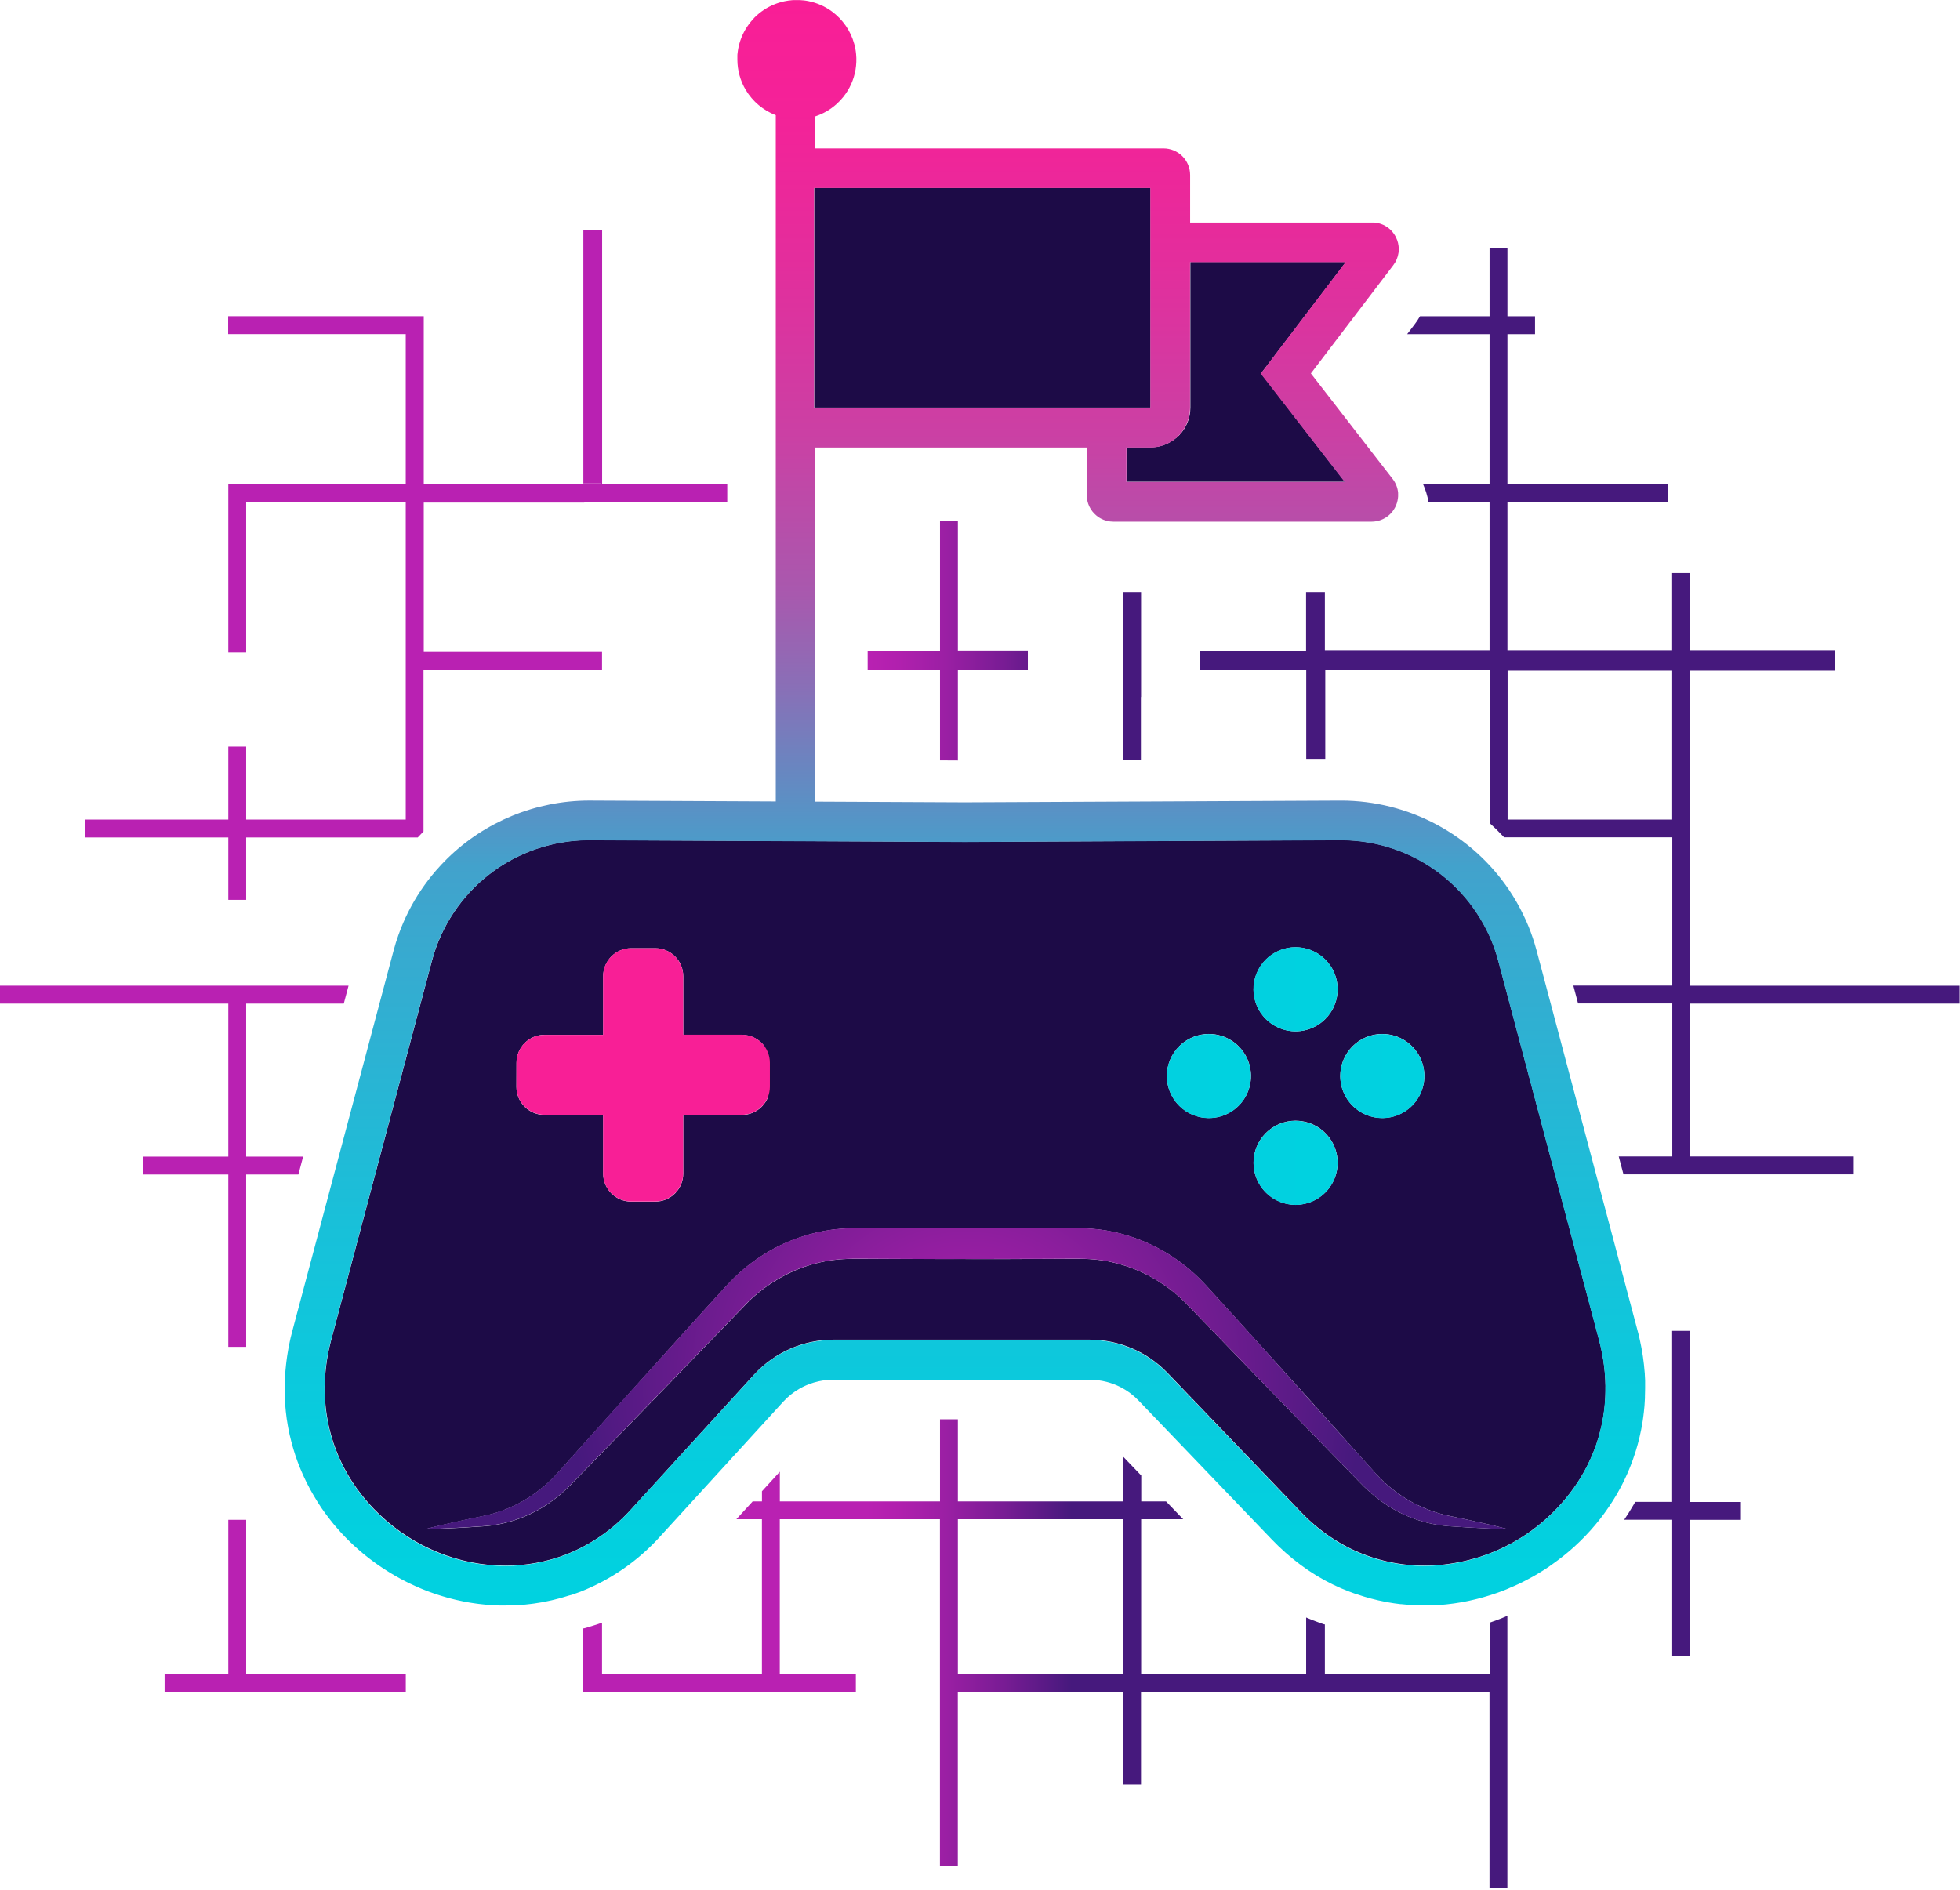 <svg width="979" height="944" viewBox="0 0 979 944" fill="none" xmlns="http://www.w3.org/2000/svg">
<g id="Logo" clip-path="url(#clip0_1_2)">
<g id="red">
<g id="Union">
<path fill-rule="evenodd" clip-rule="evenodd" d="M478.45 750.01H561.11V727.78L570.04 737.09V750.01H582.43L590.99 758.93H569.99V836.46H652.41V808.02L652.56 808.09L652.87 808.21L654.35 808.83L654.54 808.91L655.54 809.32C656.88 809.84 658.11 810.3 659.3 810.72L659.6 810.83L661.3 811.41H661.45L661.76 811.51V836.41H744.04V810.6C744.36 810.48 744.7 810.38 745.04 810.25L745.979 809.91L746.22 809.83C747.13 809.53 748.04 809.19 748.94 808.83L750.22 808.33C751.13 807.96 752.03 807.59 752.92 807.19V943.38H743.99V845.38H569.92V891.47H560.99V845.38H478.42V932.01H469.49V758.93H389.49V836.35H427.49V845.28H291.35V813.49L291.65 813.41H291.8L293.57 812.91C294.74 812.57 295.92 812.21 297.17 811.8L297.48 811.71L298.78 811.28L300.26 810.77L300.56 810.67H300.71V836.45H380.57V758.93H367.8L375.96 750.01H380.59V744.95L389.52 735.18V750.01H469.52V709.01H478.45V750.01ZM478.45 836.45H561.02V758.93H478.45V836.45Z" fill="url(#paint0_linear_1_2)"/>
<path d="M122.96 836.44H202.68V845.37H82.21V836.44H114.03V759.22H122.96V836.44Z" fill="url(#paint1_linear_1_2)"/>
<path d="M844.18 750.3H869.57V759.23H844.18V827.08H835.25V759.19H811.25C811.37 759.02 811.48 758.85 811.59 758.68C812.23 757.75 812.87 756.75 813.5 755.75L813.86 755.18C814.62 753.97 815.36 752.74 816.08 751.5L816.46 750.83V750.76C816.56 750.6 816.65 750.42 816.75 750.26H835.22V664.82H844.15L844.18 750.3Z" fill="url(#paint2_linear_1_2)"/>
<path d="M171.72 501.34H122.96V577.79H151.41L149.04 586.72H122.96V672.81H114.03V586.72H71.44V577.79H114.03V501.34H0V492.41H174.09L171.72 501.34Z" fill="url(#paint3_linear_1_2)"/>
<path fill-rule="evenodd" clip-rule="evenodd" d="M752.95 157.99H766.729V166.92H752.95V241.74H833.25V250.67H752.95V324.78H835.22V286.23H844.15V324.79H916.41V334.99H844.15V492.42H978.83V501.35H844.2V577.72H925.91V586.65H810.91L808.54 577.72H835.29V501.28H788.229L785.86 492.35H835.29V418.28H751.29C750 416.92 748.69 415.57 747.38 414.28C746.33 413.28 745.25 412.28 744.16 411.28V334.83H661.96V379.12H652.45V334.83H599.37V325.2H652.37V295.73H661.76V324.78H744.02V250.66H713.51C712.959 247.58 712.029 244.581 710.74 241.73H744.02V166.92H702.87L706.55 162.09C707.547 160.783 708.459 159.413 709.28 157.99H744.02V124.08H752.95V157.99ZM753.03 409.42H835.24V334.99H753.03V409.42Z" fill="url(#paint4_linear_1_2)"/>
<path d="M300.76 242.02H363.26V250.95H300.76V251.02H291.83V251.08H211.66V325.67H300.71V334.83H211.54V415.35C210.57 416.35 209.6 417.35 208.66 418.35H122.96V449.52H114.03V418.35H42.38V409.42H114.03V372.98H122.96V409.43H202.66V250.67H122.96V325.94H114.03V241.67H122.96V241.7H202.66V166.89H113.96V157.96H211.66V241.73H300.31V241.54H291.38V115.02H300.76V242.02Z" fill="url(#paint5_linear_1_2)"/>
<path d="M478.45 260.01V324.97H513.39V334.83H478.45V379.92L469.52 379.87V334.83H433.38V325.2H469.52V260.01H478.45Z" fill="url(#paint6_linear_1_2)"/>
<path d="M569.95 348.22H569.87V379.5L560.94 379.54V334.13H561.021V295.73H569.95V348.22Z" fill="url(#paint7_linear_1_2)"/>
</g>
</g>
<g id="circuloEfectoCargar">
<path id="Exclude" d="M482 429C537.228 429 582 473.772 582 529C582 584.228 537.228 629 482 629C426.772 629 382 584.228 382 529C382 473.772 426.772 429 482 429ZM482 454C440.579 454 407 487.579 407 529C407 570.421 440.579 604 482 604C523.421 604 557 570.421 557 529C557 487.579 523.421 454 482 454Z" fill="#1E1E1E"/>
</g>
<g id="manderaFondo">
<path id="Vector" d="M408.01 203.6H542.94H562.78H574.69V130.85V111V93.81H406.69V203.6H408.01Z" fill="#1D0B47"/>
<path id="Vector_2" d="M587.31 218.91C586.88 219.27 586.44 219.6 585.98 219.91C585.177 220.472 584.331 220.97 583.45 221.4C582.114 222.058 580.709 222.565 579.26 222.91C577.762 223.26 576.229 223.437 574.69 223.44H562.78V240.67H671.78L642.85 203.33L639.18 198.59L638.18 197.23L629.89 186.54L639.12 174.42L672.27 130.88H594.58V203.63C594.59 208.811 592.564 213.788 588.94 217.49C588.426 217.996 587.881 218.47 587.31 218.91Z" fill="#1D0B47"/>
</g>
<g id="mandoColor">
<g id="Union_2">
<path fill-rule="evenodd" clip-rule="evenodd" d="M670.05 419.67C687.935 419.697 705.311 425.624 719.484 436.531C733.657 447.439 743.835 462.718 748.44 480L798.73 669.34C798.9 669.99 799.06 670.63 799.22 671.28L799.369 671.888L799.51 672.51C799.626 673.012 799.738 673.514 799.845 674.015C799.869 674.128 799.893 674.241 799.917 674.354C799.971 674.608 800.022 674.862 800.074 675.116C800.355 676.492 800.61 677.867 800.83 679.24C800.621 677.94 800.38 676.637 800.117 675.33C800.377 676.632 800.609 677.932 800.81 679.23C801.504 683.6 801.885 688.016 801.95 692.441C801.98 694.14 801.95 695.801 801.88 697.441C801.84 698.38 801.78 699.31 801.71 700.23C801.6 701.69 801.45 703.211 801.26 704.691C801.13 705.76 800.97 706.81 800.8 707.87C800.317 710.764 799.686 713.631 798.91 716.46C798.776 716.92 798.647 717.37 798.52 717.81C798.22 718.9 797.88 719.97 797.52 721.04C797.34 721.59 797.15 722.13 796.95 722.67C793.902 731.063 789.567 738.931 784.1 745.99C781.395 749.501 778.444 752.816 775.27 755.91C774.34 756.82 773.391 757.708 772.427 758.574C771.886 759.061 771.34 759.54 770.788 760.013C769.864 760.805 768.925 761.578 767.973 762.33C766.868 763.203 765.744 764.049 764.604 764.868C764.471 764.964 764.338 765.06 764.204 765.155C762.715 766.213 761.196 767.225 759.651 768.19C758.995 768.599 758.334 768.999 757.668 769.392C756.301 770.198 754.914 770.966 753.509 771.699C752.872 772.032 752.23 772.357 751.585 772.675C751.328 772.802 751.07 772.927 750.811 773.051C750.006 773.438 749.195 773.814 748.379 774.177C748.226 774.245 748.072 774.313 747.918 774.381C746.875 774.839 745.824 775.277 744.764 775.695C744.729 775.709 744.694 775.723 744.659 775.736C744.43 775.826 744.202 775.917 743.973 776.005C743.633 776.136 743.293 776.264 742.952 776.391C742.901 776.41 742.849 776.428 742.798 776.446C742.201 776.667 741.601 776.881 740.999 777.089C740.932 777.112 740.865 777.135 740.798 777.158C740.223 777.355 739.646 777.545 739.067 777.731C738.87 777.794 738.673 777.856 738.476 777.918C738.065 778.047 737.653 778.173 737.241 778.296C736.849 778.413 736.458 778.526 736.065 778.638C732.759 779.575 729.395 780.33 725.989 780.893C725.101 781.039 724.211 781.171 723.318 781.292C722.75 781.369 722.181 781.442 721.612 781.508C721.108 781.566 720.603 781.62 720.097 781.67C719.138 781.765 718.176 781.847 717.212 781.912C716.716 781.946 716.218 781.974 715.72 781.999C715.107 782.031 714.492 782.058 713.877 782.077C713.783 782.08 713.689 782.081 713.595 782.084C712.951 782.102 712.305 782.116 711.66 782.12L711.639 782.119C711.636 782.119 711.633 782.12 711.63 782.12C710.981 782.121 710.332 782.11 709.684 782.096C709.531 782.092 709.378 782.091 709.225 782.087C697.197 781.752 685.369 778.848 674.54 773.56C672.749 772.671 670.99 771.723 669.267 770.717C662.029 766.49 655.423 761.244 649.66 755.13L583.1 685.75C578.082 680.54 572.067 676.392 565.413 673.554C558.968 670.805 552.05 669.338 545.048 669.235L544.37 669.23H416.31C408.853 669.23 401.478 670.781 394.653 673.783C387.857 676.773 381.753 681.136 376.726 686.599C376.704 686.623 376.681 686.646 376.66 686.67L315.19 754.02C306.298 763.895 295.244 771.582 282.89 776.48C273.204 780.213 262.911 782.126 252.53 782.12C229.363 782.12 206.8 772.852 189.841 756.81C187.594 754.685 185.445 752.442 183.406 750.085C184.856 751.761 186.363 753.38 187.921 754.94C185.127 752.14 182.498 749.149 180.06 745.98C168.186 730.687 161.889 711.799 162.21 692.441C162.329 685.124 163.293 677.848 165.081 670.756L165.45 669.34L215.74 480C220.346 462.718 230.527 447.438 244.702 436.53C254.065 429.325 264.825 424.294 276.206 421.7C276.401 421.656 276.596 421.612 276.791 421.569L276.881 421.55C277.121 421.497 277.361 421.446 277.602 421.396L277.078 421.507C277.35 421.448 277.622 421.391 277.894 421.335C278.052 421.303 278.21 421.27 278.369 421.238C278.363 421.24 278.357 421.24 278.351 421.241C278.425 421.227 278.499 421.213 278.573 421.198C278.791 421.155 279.01 421.113 279.229 421.071L279.899 420.948C279.994 420.931 280.09 420.915 280.186 420.899C281.401 420.685 282.623 420.497 283.849 420.339C283.979 420.322 284.109 420.306 284.239 420.29C285.009 420.194 285.782 420.109 286.556 420.035C286.581 420.033 286.606 420.031 286.631 420.028L286.649 420.026C287.453 419.951 288.26 419.888 289.068 419.836C289.087 419.835 289.105 419.833 289.124 419.832C289.127 419.832 289.13 419.831 289.132 419.831C289.672 419.797 290.213 419.769 290.754 419.745C290.777 419.744 290.8 419.743 290.823 419.742C291.362 419.719 291.901 419.702 292.442 419.69C292.17 419.696 291.899 419.704 291.628 419.713C292.464 419.686 293.302 419.671 294.14 419.67L482 420.55H482.18L670.05 419.67ZM482.7 613.58C469.5 613.46 456.31 613.52 443.11 613.58H425.62L422.93 613.67C415.712 613.97 408.565 615.231 401.68 617.42C394.734 619.549 388.095 622.575 381.93 626.42C375.68 630.292 369.936 634.928 364.83 640.22L362.91 642.22L361.18 644.13L350.77 655.56L336.95 670.85C318.536 691.263 300.157 711.7 281.81 732.16L278.38 735.97L276.74 737.75L275.04 739.46C272.736 741.695 270.273 743.76 267.67 745.64C265.086 747.535 262.372 749.249 259.55 750.77C256.717 752.253 253.791 753.553 250.79 754.66C247.782 755.773 244.693 756.652 241.55 757.29L231.79 759.35C225.291 760.79 218.77 762.22 212.29 763.92C218.96 763.81 225.59 763.44 232.23 763.08L242.23 762.42C252.726 761.544 262.858 758.155 271.77 752.54C274.799 750.616 277.686 748.477 280.41 746.14L282.41 744.33L284.36 742.441L287.98 738.75C307.12 719.08 326.32 699.49 345.32 679.75L373.77 650.33C378.225 645.947 383.21 642.137 388.61 638.99C391.271 637.433 394.02 636.027 396.84 634.78C399.655 633.579 402.54 632.55 405.48 631.7C408.402 630.851 411.375 630.183 414.38 629.7C417.362 629.254 420.367 628.983 423.38 628.89L425.65 628.82H433.14L443.07 628.87C456.26 628.95 469.42 628.89 482.62 628.95C495.82 629.01 509.01 628.94 522.2 628.87L532.14 628.82H539.63C540.45 628.82 541.15 628.87 541.92 628.87C544.933 628.965 547.938 629.231 550.92 629.67C553.929 630.151 556.905 630.819 559.83 631.67C565.743 633.352 571.416 635.785 576.71 638.91C582.118 642.055 587.113 645.861 591.58 650.24L620.03 679.66C639.08 699.42 658.26 719.02 677.4 738.66L681.02 742.36L683.02 744.25L685.02 746.06C687.743 748.4 690.63 750.542 693.66 752.47C699.607 756.223 706.116 759.002 712.94 760.7C716.298 761.518 719.715 762.076 723.16 762.37L733.16 763.03C739.8 763.39 746.45 763.76 753.14 763.87C746.63 762.17 740.14 760.74 733.63 759.3L723.86 757.24C720.714 756.597 717.621 755.714 714.61 754.6C711.608 753.491 708.682 752.189 705.85 750.7C703.031 749.18 700.321 747.466 697.74 745.57C695.132 743.693 692.666 741.627 690.36 739.39L688.66 737.67L687.02 735.95L683.59 732.14C665.284 711.6 646.894 691.15 628.42 670.79L614.59 655.49L602.43 642.14L600.51 640.14C590.325 629.559 577.632 621.724 563.61 617.36C556.714 615.196 549.562 613.955 542.34 613.67C541.45 613.64 540.5 613.58 539.66 613.58H522.3C509.1 613.58 495.9 613.7 482.7 613.58ZM647.11 559.84C641.542 559.845 636.204 562.061 632.27 566.001C628.336 569.941 626.128 575.282 626.13 580.85C626.13 585.003 627.362 589.063 629.669 592.517C631.977 595.97 635.256 598.662 639.093 600.251C642.93 601.841 647.153 602.257 651.227 601.446C655.3 600.636 659.042 598.636 661.979 595.699C664.916 592.762 666.917 589.021 667.727 584.947C668.537 580.874 668.121 576.651 666.532 572.814C664.942 568.976 662.251 565.696 658.797 563.389C655.344 561.081 651.284 559.85 647.13 559.85L647.11 559.84ZM315.28 473.67C311.567 473.67 308.006 475.145 305.38 477.771C302.755 480.396 301.28 483.957 301.28 487.67V516.93H271.99C268.277 516.93 264.716 518.405 262.09 521.03C259.465 523.656 257.99 527.217 257.99 530.93L257.95 542.97C257.95 546.683 259.425 550.244 262.05 552.869C264.676 555.495 268.237 556.97 271.95 556.97H301.28V586.27C301.28 589.983 302.755 593.545 305.38 596.17C308.006 598.795 311.567 600.27 315.28 600.27H327.28C330.992 600.27 334.554 598.795 337.179 596.17C339.805 593.545 341.28 589.983 341.28 586.27V556.97H370.58C374.293 556.97 377.854 555.495 380.48 552.869C383.105 550.244 384.58 546.683 384.58 542.97V530.97C384.58 527.257 383.105 523.696 380.48 521.07C377.854 518.445 374.293 516.97 370.58 516.97H341.28V487.67C341.28 483.957 339.805 480.396 337.179 477.771C334.554 475.145 330.993 473.67 327.28 473.67H315.28ZM603.82 516.5C598.252 516.505 592.914 518.721 588.98 522.661C585.046 526.601 582.838 531.942 582.84 537.51C582.84 541.663 584.072 545.723 586.379 549.177C588.687 552.63 591.967 555.322 595.804 556.911C599.641 558.501 603.863 558.917 607.937 558.107C612.01 557.296 615.752 555.296 618.689 552.359C621.626 549.423 623.627 545.68 624.437 541.607C625.247 537.533 624.831 533.311 623.242 529.474C621.652 525.636 618.961 522.356 615.507 520.049C612.054 517.741 607.994 516.51 603.84 516.51L603.82 516.5ZM690.45 516.5C687.691 516.5 684.96 517.044 682.411 518.1C679.863 519.156 677.547 520.703 675.597 522.654C673.647 524.605 672.1 526.922 671.045 529.471C669.991 532.02 669.448 534.751 669.45 537.51C669.45 541.663 670.681 545.723 672.989 549.177C675.296 552.63 678.576 555.322 682.413 556.911C686.251 558.501 690.474 558.917 694.547 558.107C698.621 557.296 702.362 555.296 705.299 552.359C708.236 549.423 710.236 545.68 711.046 541.607C711.856 537.533 711.441 533.311 709.852 529.474C708.263 525.636 705.57 522.356 702.117 520.049C698.663 517.742 694.603 516.51 690.45 516.51V516.5ZM647.13 473.191C644.372 473.191 641.64 473.733 639.091 474.789C636.543 475.845 634.227 477.394 632.277 479.345C630.327 481.296 628.781 483.612 627.726 486.16C626.671 488.709 626.129 491.442 626.13 494.2C626.13 498.354 627.362 502.414 629.669 505.867C631.977 509.32 635.256 512.012 639.093 513.602C642.93 515.191 647.153 515.607 651.227 514.797C655.301 513.987 659.042 511.986 661.979 509.049C664.916 506.112 666.917 502.371 667.727 498.297C668.537 494.224 668.121 490.001 666.532 486.164C664.942 482.327 662.251 479.047 658.797 476.739C655.344 474.432 651.284 473.2 647.13 473.2V473.191Z" fill="url(#paint8_linear_1_2)"/>
<path d="M796.661 723.456C793.64 731.563 789.412 739.17 784.12 746.02C781.414 749.521 778.463 752.826 775.29 755.91C778.464 752.816 781.415 749.502 784.12 745.99C789.41 739.15 793.637 731.553 796.661 723.456Z" fill="url(#paint9_linear_1_2)"/>
<path d="M801.28 704.67C801.247 704.937 801.213 705.204 801.177 705.469C801.141 705.734 801.104 705.999 801.065 706.264C800.987 706.792 800.905 707.32 800.82 707.85C800.905 707.315 800.987 706.785 801.065 706.256C801.104 705.992 801.141 705.728 801.177 705.464C801.213 705.2 801.247 704.935 801.28 704.67Z" fill="url(#paint10_linear_1_2)"/>
<path d="M801.73 700.2C801.66 701.67 801.47 703.18 801.28 704.66C801.47 703.2 801.62 701.7 801.73 700.2Z" fill="url(#paint11_linear_1_2)"/>
<path d="M801.9 697.41C801.9 698.35 801.8 699.28 801.73 700.2C801.8 699.28 801.86 698.35 801.9 697.41Z" fill="url(#paint12_linear_1_2)"/>
<path d="M801.97 692.45C802 694.11 801.97 695.77 801.9 697.45C801.97 695.77 801.97 694.11 801.97 692.45Z" fill="url(#paint13_linear_1_2)"/>
</g>
</g>
<g id="botones">
<path id="Vector_3" d="M603.82 558.57C607.973 558.57 612.034 557.338 615.487 555.031C618.94 552.723 621.632 549.444 623.221 545.606C624.811 541.769 625.227 537.547 624.416 533.473C623.606 529.4 621.606 525.658 618.669 522.721C615.732 519.784 611.99 517.784 607.917 516.974C603.843 516.163 599.621 516.579 595.784 518.169C591.946 519.758 588.667 522.45 586.359 525.903C584.052 529.356 582.82 533.417 582.82 537.57C582.82 543.14 585.032 548.481 588.971 552.419C592.909 556.358 598.25 558.57 603.82 558.57Z" fill="url(#paint14_linear_1_2)"/>
<path id="Vector_4" d="M647.11 601.91C651.263 601.91 655.323 600.678 658.777 598.371C662.23 596.063 664.922 592.784 666.511 588.946C668.101 585.109 668.517 580.887 667.706 576.813C666.896 572.74 664.896 568.998 661.959 566.061C659.022 563.124 655.28 561.124 651.207 560.314C647.133 559.503 642.911 559.919 639.074 561.509C635.236 563.098 631.957 565.79 629.649 569.243C627.342 572.696 626.11 576.757 626.11 580.91C626.11 586.48 628.322 591.821 632.261 595.759C636.199 599.698 641.54 601.91 647.11 601.91Z" fill="url(#paint15_linear_1_2)"/>
<path id="Vector_5" d="M690.45 558.57C694.603 558.57 698.664 557.338 702.117 555.031C705.57 552.723 708.262 549.444 709.852 545.606C711.441 541.769 711.857 537.547 711.046 533.473C710.236 529.4 708.236 525.658 705.299 522.721C702.362 519.784 698.62 517.784 694.547 516.974C690.473 516.163 686.251 516.579 682.414 518.169C678.576 519.758 675.297 522.45 672.989 525.903C670.682 529.356 669.45 533.417 669.45 537.57C669.45 543.14 671.663 548.481 675.601 552.419C679.539 556.358 684.88 558.57 690.45 558.57Z" fill="url(#paint16_linear_1_2)"/>
<path id="Vector_6" d="M665.785 503.819C671.109 493.496 667.056 480.812 656.733 475.489C646.41 470.165 633.727 474.218 628.403 484.541C623.08 494.864 627.133 507.547 637.455 512.871C647.778 518.194 660.462 514.142 665.785 503.819Z" fill="url(#paint17_linear_1_2)"/>
</g>
<g id="bigotillo">
<path id="Vector_7" d="M723.84 757.24C720.694 756.597 717.602 755.714 714.59 754.6C711.589 753.492 708.662 752.189 705.83 750.7C703.011 749.18 700.301 747.466 697.72 745.57C695.113 743.693 692.646 741.627 690.34 739.39L688.66 737.67L687.02 735.89L683.59 732.08C665.217 711.6 646.827 691.15 628.42 670.73L614.59 655.43L607.65 647.81L604.18 644L602.43 642.08L600.51 640.08C590.325 629.5 577.633 621.664 563.61 617.3C556.714 615.136 549.562 613.895 542.34 613.61C541.45 613.61 540.5 613.53 539.66 613.52H537.17H532.17H522.17C508.97 613.46 495.77 613.4 482.57 613.52C469.37 613.64 456.18 613.52 442.98 613.52H432.98H427.98H425.66L422.97 613.61C415.732 613.902 408.565 615.159 401.66 617.35C394.714 619.479 388.075 622.505 381.91 626.35C375.659 630.223 369.915 634.858 364.81 640.15L362.89 642.15L361.16 644.06L357.69 647.87L350.75 655.49L336.93 670.78C318.47 691.127 300.09 711.563 281.79 732.09L278.36 735.9L276.74 737.67L275.04 739.38C272.735 741.615 270.272 743.68 267.67 745.56C265.085 747.456 262.372 749.17 259.55 750.69C256.716 752.173 253.79 753.473 250.79 754.58C247.782 755.692 244.693 756.572 241.55 757.21L231.79 759.27C225.28 760.71 218.79 762.14 212.29 763.84C218.96 763.73 225.59 763.36 232.23 763L242.23 762.34C252.727 761.464 262.858 758.075 271.77 752.46C274.799 750.536 277.687 748.397 280.41 746.06L282.41 744.25L284.36 742.36L287.96 738.67C307.1 719.03 326.27 699.44 345.3 679.67L373.75 650.25C378.205 645.866 383.19 642.057 388.59 638.91C391.252 637.353 393.999 635.947 396.82 634.7C399.636 633.516 402.521 632.504 405.46 631.67C408.383 630.82 411.355 630.152 414.36 629.67C417.341 629.223 420.347 628.953 423.36 628.86L425.63 628.79H428.12H433.12L443.05 628.84C456.24 628.91 469.42 628.98 482.6 628.92C495.78 628.86 508.99 628.92 522.18 628.84L532.12 628.79H537.12H539.61C540.43 628.79 541.13 628.79 541.9 628.84C544.913 628.934 547.918 629.201 550.9 629.64C553.909 630.121 556.884 630.789 559.81 631.64C565.727 633.327 571.404 635.767 576.7 638.9C582.108 642.045 587.103 645.851 591.57 650.23L620.04 679.67C639.04 699.43 658.27 719.03 677.41 738.67L681.03 742.37L683.03 744.26L685.03 746.07C687.753 748.41 690.641 750.553 693.67 752.48C699.633 756.238 706.159 759.016 713 760.71C716.359 761.528 719.776 762.086 723.22 762.38L733.22 763.04C739.86 763.4 746.51 763.77 753.22 763.88C746.74 762.18 740.22 760.75 733.71 759.31L723.84 757.24Z" fill="url(#paint18_radial_1_2)"/>
</g>
<g id="cruceta">
<path id="Vector_8" d="M271.95 556.89H301.24V586.19C301.24 589.903 302.715 593.464 305.34 596.09C307.966 598.715 311.527 600.19 315.24 600.19H327.24C330.953 600.19 334.514 598.715 337.139 596.09C339.765 593.464 341.24 589.903 341.24 586.19V556.89H370.54C374.253 556.89 377.814 555.415 380.439 552.79C383.065 550.164 384.54 546.603 384.54 542.89V530.89C384.54 527.177 383.065 523.616 380.439 520.991C377.814 518.365 374.253 516.89 370.54 516.89H341.24V487.67C341.24 483.957 339.765 480.396 337.139 477.771C334.514 475.145 330.953 473.67 327.24 473.67H315.24C311.527 473.67 307.966 475.145 305.34 477.771C302.715 480.396 301.24 483.957 301.24 487.67V516.97H271.95C268.237 516.97 264.676 518.445 262.051 521.071C259.425 523.696 257.95 527.257 257.95 530.97V542.97C257.971 546.669 259.455 550.21 262.079 552.818C264.702 555.426 268.251 556.89 271.95 556.89Z" fill="#F81F96"/>
</g>
<g id="bordeMando">
<path id="Vector_9" d="M821.72 693.37C821.72 692.52 821.72 691.66 821.72 690.8C821.72 690.35 821.72 689.91 821.72 689.47C821.68 688.53 821.63 687.59 821.57 686.65C821.57 686.3 821.57 685.95 821.5 685.6C821.4 684.31 821.29 683.02 821.14 681.72C821.14 681.49 821.08 681.25 821.05 681.01C820.93 679.94 820.79 678.88 820.64 677.81L820.43 676.48C820.29 675.587 820.14 674.697 819.98 673.81C819.89 673.34 819.81 672.86 819.71 672.39C819.54 671.47 819.34 670.56 819.14 669.64C819.05 669.21 818.96 668.79 818.86 668.37C818.56 667.04 818.24 665.71 817.86 664.37L767.57 475.03C767.49 474.72 767.39 474.41 767.31 474.11C766.267 470.318 765.009 466.588 763.54 462.94C762.74 460.94 761.86 459.04 760.94 457.13C758.86 452.796 756.474 448.615 753.8 444.62C744.543 430.881 732.057 419.623 717.436 411.833C702.815 404.043 686.507 399.959 669.94 399.94L575.94 400.38L481.99 400.82L407.25 400.47V223.56H542.83V247.31C542.822 249.251 543.244 251.169 544.065 252.927C544.887 254.686 546.087 256.24 547.58 257.48C547.933 257.785 548.303 258.069 548.69 258.33C549.04 258.56 549.4 258.79 549.78 258.99C551.723 260.043 553.9 260.593 556.11 260.59H685.05C688.301 260.6 691.443 259.415 693.877 257.259C696.311 255.104 697.867 252.129 698.25 248.9C698.25 248.6 698.32 248.3 698.34 247.99C698.375 247.394 698.375 246.796 698.34 246.2C698.114 243.648 697.152 241.216 695.57 239.2L654.77 186.55L695.93 132.48C697.31 130.698 698.205 128.59 698.53 126.36C698.622 125.761 698.668 125.156 698.67 124.55C698.67 123.955 698.63 123.36 698.55 122.77C698.437 121.886 698.236 121.015 697.95 120.17C697.751 119.611 697.521 119.063 697.26 118.53C696.998 118 696.701 117.489 696.37 117C696.211 116.75 696.038 116.509 695.85 116.28C695.49 115.808 695.099 115.36 694.68 114.94C692.454 112.732 689.508 111.397 686.38 111.18H685.38H594.46V93.98V87.42C594.457 83.897 593.056 80.519 590.564 78.029C588.072 75.539 584.693 74.14 581.17 74.14H407.24V58.14C411.178 56.843 414.802 54.738 417.88 51.96C419.102 50.867 420.229 49.673 421.25 48.39C424.385 44.47 426.473 39.818 427.32 34.87C427.759 32.277 427.857 29.638 427.61 27.02C427.455 25.302 427.143 23.602 426.68 21.94C424.88 15.402 420.918 9.667 415.44 5.67C412.018 3.175 408.099 1.446 403.95 0.6C403.11 0.42 402.25 0.29 401.39 0.19H401.27C400.75 0.19 400.22 0.09 399.7 0.06H399.13H398.02C397.49 0.06 396.96 0.06 396.43 0.06H396.27C395.8 0.06 395.34 0.13 394.87 0.18L394.38 0.24C394.03 0.24 393.68 0.32 393.33 0.38L392.76 0.48L391.76 0.66L391.17 0.8L390.27 1.02L389.68 1.19C389.39 1.27 389.1 1.35 388.81 1.45L388.22 1.65C387.94 1.743 387.66 1.843 387.38 1.95L386.8 2.18L385.98 2.52L385.42 2.78C385.15 2.9 384.88 3.03 384.62 3.17L384.08 3.44L383.29 3.88L382.77 4.17C382.51 4.33 382.25 4.49 382 4.66L381.51 4.97L380.74 5.5L380.29 5.82L379.5 6.43L379.12 6.73L378.28 7.45L378 7.69C377.64 8.02 377.28 8.35 376.94 8.69C376.58 9.05 376.24 9.42 375.94 9.79C375.902 9.841 375.858 9.888 375.81 9.93C375.53 10.25 375.24 10.58 374.97 10.93L374.7 11.28C374.48 11.55 374.27 11.82 374.06 12.1C373.85 12.38 373.85 12.39 373.75 12.54C373.65 12.69 373.38 13.05 373.21 13.31L372.89 13.81C372.73 14.06 372.57 14.31 372.42 14.57L372.11 15.1C371.97 15.36 371.82 15.61 371.69 15.87L371.4 16.43C371.27 16.69 371.14 16.95 371.02 17.21L370.75 17.8L370.42 18.59L370.18 19.2C370.08 19.46 369.98 19.73 369.89 20C369.8 20.27 369.74 20.42 369.67 20.63C369.6 20.84 369.5 21.17 369.42 21.45L369.24 22.09L369.03 22.93L368.88 23.57C368.82 23.87 368.77 24.16 368.71 24.46C368.65 24.76 368.63 24.88 368.6 25.09C368.57 25.3 368.51 25.71 368.47 26.02C368.43 26.33 368.47 26.43 368.4 26.63C368.33 26.83 368.34 27.32 368.31 27.63C368.31 27.8 368.31 27.98 368.31 28.15C368.31 28.68 368.31 29.15 368.31 29.74C368.305 35.088 369.75 40.337 372.49 44.93C375.936 50.698 381.218 55.142 387.49 57.55V400.37L294.17 399.93C267.69 399.986 242.281 410.394 223.37 428.93C221.43 430.83 219.57 432.82 217.78 434.88C215.096 437.984 212.601 441.246 210.31 444.65C205.653 451.578 201.877 459.059 199.07 466.92C198.59 468.253 198.14 469.587 197.72 470.92C197.3 472.28 196.91 473.65 196.54 475.04L146.16 664.36C145.81 665.67 145.49 666.98 145.16 668.28L144.89 669.53C144.7 670.42 144.51 671.3 144.33 672.18L144.06 673.63C143.91 674.46 143.77 675.28 143.64 676.1C143.56 676.59 143.48 677.1 143.41 677.56C143.29 678.4 143.18 679.24 143.07 680.08C143.02 680.52 142.96 680.97 142.91 681.41C142.79 682.41 142.69 683.41 142.6 684.48L142.54 685.2C142.44 686.45 142.36 687.69 142.31 688.93C142.31 689.31 142.31 689.69 142.31 690.06C142.31 690.93 142.31 691.8 142.25 692.66C142.25 693.13 142.25 693.6 142.25 694.06C142.25 694.84 142.25 695.61 142.25 696.37C142.25 696.86 142.25 697.37 142.25 697.82C142.25 698.59 142.31 699.35 142.36 700.11C142.36 700.57 142.36 701.03 142.44 701.48C142.5 702.33 142.58 703.18 142.66 704.02C142.66 704.38 142.72 704.73 142.76 705.08C142.88 706.25 143.03 707.42 143.19 708.58C143.19 708.91 143.3 709.24 143.35 709.58C143.47 710.41 143.6 711.25 143.75 712.08C143.83 712.54 143.92 712.99 144 713.44C144.14 714.15 144.27 714.85 144.42 715.56C144.52 716.03 144.63 716.56 144.73 716.98C144.89 717.66 145.05 718.34 145.22 718.98C145.33 719.44 145.45 719.91 145.57 720.37C145.75 721.09 145.95 721.79 146.15 722.5C146.27 722.91 146.38 723.32 146.5 723.73C146.82 724.8 147.15 725.87 147.5 726.93C147.59 727.21 147.69 727.49 147.79 727.77C148.07 728.57 148.35 729.38 148.64 730.18C148.81 730.62 148.98 731.05 149.14 731.48L149.89 733.38C150.08 733.84 150.27 734.3 150.47 734.76C150.67 735.22 150.98 735.95 151.25 736.54C151.52 737.13 151.66 737.46 151.87 737.91C152.15 738.51 152.44 739.11 152.73 739.71C152.93 740.13 153.14 740.56 153.35 740.98C153.71 741.7 154.09 742.42 154.47 743.13L155.07 744.26C155.55 745.12 156.07 745.97 156.52 746.81C156.76 747.22 157 747.62 157.25 748.02C157.59 748.58 157.93 749.15 158.25 749.7L159.07 750.98C159.41 751.5 159.75 751.98 160.07 752.54C160.39 753.1 160.64 753.39 160.93 753.81C161.22 754.23 161.65 754.81 162.02 755.35C162.39 755.89 162.6 756.16 162.9 756.56C163.31 757.11 163.73 757.67 164.16 758.22L164.93 759.22C165.6 760.07 166.27 760.9 166.93 761.72C167.21 762.06 167.51 762.39 167.8 762.72C168.24 763.23 168.67 763.72 169.12 764.24L170.12 765.36C170.53 765.81 170.95 766.27 171.38 766.72L172.44 767.83L173.75 769.15L174.82 770.21L176.26 771.57L177.26 772.5C178.05 773.22 178.85 773.93 179.65 774.63L180.54 775.37C181.1 775.84 181.66 776.37 182.22 776.78L183.36 777.68L184.86 778.85L186.07 779.76C186.57 780.13 187.07 780.5 187.58 780.86L188.79 781.73L190.43 782.84L191.56 783.6C192.32 784.1 193.08 784.6 193.85 785.06L194.85 785.68C195.62 786.15 196.39 786.61 197.17 787.06L198.32 787.7C198.91 788.03 199.51 788.37 200.11 788.7L201.37 789.36L203.11 790.26L204.39 790.89L206.23 791.75L207.43 792.31C208.19 792.65 208.94 792.97 209.7 793.31L210.51 793.66C211.51 794.08 212.51 794.48 213.56 794.87L214.62 795.26C215.32 795.52 216.02 795.77 216.73 796.01L217.99 796.44C218.64 796.65 219.29 796.87 219.99 797.07L221.29 797.47L223.29 798.05L224.52 798.39C225.3 798.6 226.08 798.79 226.86 798.98L227.79 799.21C228.87 799.46 229.96 799.7 231.06 799.92L231.87 800.08L234.38 800.54L235.58 800.73L237.75 801.05L239.03 801.22L241.18 801.46L242.44 801.59L244.8 801.78L245.8 801.85C246.93 801.92 248.06 801.98 249.19 802.01H249.61H252.52C253.93 802.01 255.35 802.01 256.77 801.91H257.59C258.74 801.91 259.89 801.78 261.05 801.68L262.48 801.55C263.48 801.45 264.48 801.34 265.48 801.21L266.92 801.02C268.06 800.86 269.19 800.68 270.33 800.48L271.22 800.33C272.63 800.07 274.05 799.77 275.46 799.45L276.65 799.16C277.65 798.91 278.72 798.65 279.76 798.37L281.22 797.95C282.22 797.66 283.22 797.36 284.22 797.04L285.66 796.67C287.07 796.2 288.48 795.67 289.88 795.16C305.109 789.168 318.74 779.724 329.7 767.57L391.2 700.24C393.578 697.638 396.348 695.425 399.41 693.68C400.421 693.101 401.463 692.577 402.53 692.11C403.06 691.87 403.6 691.65 404.14 691.45C405.666 690.867 407.234 690.399 408.83 690.05L409.48 689.91C411.682 689.463 413.923 689.235 416.17 689.23H544.28C547.134 689.237 549.976 689.6 552.74 690.31C553.833 690.589 554.911 690.923 555.97 691.31C556.5 691.5 557.03 691.71 557.55 691.93C559.63 692.822 561.616 693.917 563.48 695.2C563.95 695.52 564.4 695.86 564.86 696.2C566.218 697.249 567.498 698.395 568.69 699.63L635.25 769.02C639.652 773.618 644.428 777.843 649.53 781.65C654.628 785.454 660.072 788.772 665.79 791.56C666.91 792.1 668.03 792.56 669.15 793.11L670.15 793.55C670.98 793.9 671.81 794.25 672.65 794.55L673.65 794.96C674.73 795.38 675.81 795.79 676.9 796.17H677.04C678.18 796.57 679.31 796.94 680.45 797.29L681.45 797.61C682.28 797.86 683.11 798.1 683.95 798.32L685.01 798.61C686.057 798.89 687.107 799.15 688.16 799.39L688.45 799.46C689.59 799.72 690.72 799.95 691.86 800.17L692.86 800.36C693.7 800.51 694.53 800.65 695.37 800.78L696.45 800.95C697.45 801.1 698.51 801.23 699.53 801.35H699.9C701.04 801.48 702.19 801.58 703.33 801.67L704.33 801.74C705.18 801.8 706.03 801.85 706.88 801.88L707.88 801.93C708.88 801.93 709.88 801.93 710.93 801.99H711.32C712.49 801.99 713.65 801.99 714.81 801.99L715.81 801.94C716.64 801.94 717.48 801.86 718.31 801.81L719.52 801.72L721.86 801.52L723.05 801.39C723.93 801.3 724.81 801.19 725.68 801.07L726.5 800.96C727.64 800.8 728.78 800.62 729.92 800.42L730.67 800.28L733.33 799.76L734.46 799.51C735.23 799.34 736 799.17 736.77 798.98L737.92 798.7L740.34 798.05L741.27 797.79C742.38 797.47 743.49 797.14 744.6 796.79L744.83 796.71C745.83 796.39 746.83 796.04 747.83 795.71L748.83 795.35L751.12 794.49L752.19 794.06C752.95 793.75 753.71 793.44 754.46 793.06L755.46 792.66C756.46 792.22 757.46 791.77 758.46 791.31L758.63 791.23C759.63 790.73 760.73 790.23 761.76 789.67L762.54 789.26C763.31 788.86 764.07 788.45 764.83 788.03L765.83 787.49C766.54 787.09 767.25 786.67 767.96 786.25L768.86 785.71C769.68 785.21 770.49 784.71 771.3 784.19L771.79 783.88C772.79 783.24 773.79 782.58 774.71 781.88L775.21 781.53C775.99 780.98 776.76 780.43 777.52 779.86L778.35 779.24C779.02 778.74 779.67 778.24 780.35 777.71L781.19 777.05C781.89 776.49 782.57 775.92 783.26 775.34L783.87 774.83C784.76 774.07 785.64 773.29 786.51 772.5L786.62 772.39C787.43 771.65 788.24 770.89 789.03 770.12L789.7 769.45C790.31 768.85 790.91 768.25 791.51 767.64L792.24 766.87C792.84 766.24 793.42 765.61 794 764.97C794.21 764.74 794.42 764.52 794.62 764.29C796.167 762.55 797.667 760.76 799.12 758.92L799.63 758.25C800.17 757.55 800.7 756.84 801.23 756.13L801.85 755.26C802.34 754.58 802.85 753.89 803.3 753.19L803.88 752.35C804.43 751.52 804.97 750.69 805.51 749.85C805.59 749.7 805.69 749.57 805.78 749.42C806.4 748.42 807.01 747.42 807.61 746.42L807.93 745.84C808.397 745.02 808.857 744.19 809.31 743.35L809.81 742.41C810.19 741.67 810.57 740.92 810.94 740.17C811.11 739.84 811.27 739.52 811.43 739.17C811.82 738.35 812.2 737.53 812.57 736.7C812.68 736.45 812.8 736.21 812.91 735.96C813.39 734.867 813.85 733.767 814.29 732.66C814.29 732.55 814.38 732.43 814.42 732.32C814.81 731.32 815.19 730.32 815.55 729.32C815.67 728.99 815.78 728.66 815.89 728.32C816.17 727.53 816.44 726.72 816.7 725.92L817.06 724.8C817.31 723.98 817.55 723.15 817.79 722.32C817.88 721.99 817.98 721.67 818.07 721.32C818.7 719 819.25 716.66 819.72 714.32C819.79 713.98 819.85 713.64 819.91 713.32C820.08 712.46 820.23 711.6 820.37 710.74C820.44 710.33 820.5 709.92 820.56 709.51C820.68 708.68 820.8 707.84 820.9 707C820.9 706.6 821.01 706.21 821.05 705.82C821.16 704.82 821.26 703.82 821.35 702.82L821.41 702.14C821.51 700.9 821.58 699.66 821.63 698.41C821.63 698.09 821.63 697.78 821.63 697.46C821.63 696.52 821.69 695.58 821.7 694.64C821.73 694.24 821.73 693.8 821.72 693.37ZM585.87 220.03C586.32 219.72 586.77 219.38 587.2 219.03C589.451 217.16 591.264 214.819 592.512 212.172C593.759 209.525 594.411 206.636 594.42 203.71V130.96H672.11L638.96 174.5L629.73 186.67L638.02 197.36L639.07 198.72L642.74 203.46L671.66 240.75H562.66V223.56H574.57C578.609 223.564 582.552 222.332 585.87 220.03ZM406.58 203.67V93.92H574.58V203.67H406.58ZM801.86 692.56C801.86 694.22 801.86 695.88 801.79 697.56C801.79 698.5 801.69 699.43 801.62 700.36C801.51 701.85 801.36 703.36 801.17 704.81C801.04 705.88 800.88 706.94 800.71 707.99C800.226 710.887 799.595 713.757 798.82 716.59L798.43 717.94C798.11 719.02 797.77 720.09 797.43 721.16C797.25 721.71 797.06 722.25 796.86 722.79C793.817 731.19 789.489 739.067 784.03 746.14C781.325 749.651 778.374 752.966 775.2 756.06C758.186 772.716 735.369 782.113 711.56 782.27C698.706 782.279 686.02 779.351 674.47 773.71C665.15 769.09 656.726 762.849 649.59 755.28L583.03 685.9C578.012 680.69 571.997 676.542 565.344 673.704C558.69 670.866 551.534 669.395 544.3 669.38H416.2C408.746 669.387 401.375 670.944 394.554 673.951C387.734 676.959 381.613 681.351 376.58 686.85L315.08 754.17C306.189 764.047 295.134 771.734 282.78 776.63C273.094 780.364 262.801 782.276 252.42 782.27C224.42 782.27 197.36 768.76 179.95 746.13C168.072 730.839 161.774 711.949 162.1 692.59C162.222 684.786 163.31 677.027 165.34 669.49L215.66 480.11C220.265 462.827 230.442 447.547 244.615 436.637C258.788 425.728 276.165 419.799 294.05 419.77L387.34 420.21L407.27 420.3L481.92 420.65H482.1L669.96 419.77C687.848 419.795 705.227 425.722 719.402 436.632C733.578 447.542 743.757 462.825 748.36 480.11L798.66 669.45C798.83 670.1 798.99 670.74 799.15 671.39C799.25 671.8 799.35 672.21 799.44 672.62C799.96 674.873 800.4 677.117 800.76 679.35C801.454 683.721 801.835 688.135 801.9 692.56H801.86Z" fill="url(#paint19_linear_1_2)"/>
</g>
</g>
<defs>
<linearGradient id="paint0_linear_1_2" x1="433.38" y1="319.96" x2="535.22" y2="319.96" gradientUnits="userSpaceOnUse">
<stop stop-color="#B921B2"/>
<stop offset="0.15" stop-color="#B120AE"/>
<stop offset="0.38" stop-color="#9B1FA4"/>
<stop offset="0.67" stop-color="#781C94"/>
<stop offset="1" stop-color="#46197D"/>
</linearGradient>
<linearGradient id="paint1_linear_1_2" x1="433.38" y1="319.96" x2="535.22" y2="319.96" gradientUnits="userSpaceOnUse">
<stop stop-color="#B921B2"/>
<stop offset="0.15" stop-color="#B120AE"/>
<stop offset="0.38" stop-color="#9B1FA4"/>
<stop offset="0.67" stop-color="#781C94"/>
<stop offset="1" stop-color="#46197D"/>
</linearGradient>
<linearGradient id="paint2_linear_1_2" x1="433.38" y1="319.96" x2="535.22" y2="319.96" gradientUnits="userSpaceOnUse">
<stop stop-color="#B921B2"/>
<stop offset="0.15" stop-color="#B120AE"/>
<stop offset="0.38" stop-color="#9B1FA4"/>
<stop offset="0.67" stop-color="#781C94"/>
<stop offset="1" stop-color="#46197D"/>
</linearGradient>
<linearGradient id="paint3_linear_1_2" x1="433.38" y1="319.96" x2="535.22" y2="319.96" gradientUnits="userSpaceOnUse">
<stop stop-color="#B921B2"/>
<stop offset="0.15" stop-color="#B120AE"/>
<stop offset="0.38" stop-color="#9B1FA4"/>
<stop offset="0.67" stop-color="#781C94"/>
<stop offset="1" stop-color="#46197D"/>
</linearGradient>
<linearGradient id="paint4_linear_1_2" x1="433.38" y1="319.96" x2="535.22" y2="319.96" gradientUnits="userSpaceOnUse">
<stop stop-color="#B921B2"/>
<stop offset="0.15" stop-color="#B120AE"/>
<stop offset="0.38" stop-color="#9B1FA4"/>
<stop offset="0.67" stop-color="#781C94"/>
<stop offset="1" stop-color="#46197D"/>
</linearGradient>
<linearGradient id="paint5_linear_1_2" x1="433.38" y1="319.96" x2="535.22" y2="319.96" gradientUnits="userSpaceOnUse">
<stop stop-color="#B921B2"/>
<stop offset="0.15" stop-color="#B120AE"/>
<stop offset="0.38" stop-color="#9B1FA4"/>
<stop offset="0.67" stop-color="#781C94"/>
<stop offset="1" stop-color="#46197D"/>
</linearGradient>
<linearGradient id="paint6_linear_1_2" x1="433.38" y1="319.96" x2="535.22" y2="319.96" gradientUnits="userSpaceOnUse">
<stop stop-color="#B921B2"/>
<stop offset="0.15" stop-color="#B120AE"/>
<stop offset="0.38" stop-color="#9B1FA4"/>
<stop offset="0.67" stop-color="#781C94"/>
<stop offset="1" stop-color="#46197D"/>
</linearGradient>
<linearGradient id="paint7_linear_1_2" x1="433.38" y1="319.96" x2="535.22" y2="319.96" gradientUnits="userSpaceOnUse">
<stop stop-color="#B921B2"/>
<stop offset="0.15" stop-color="#B120AE"/>
<stop offset="0.38" stop-color="#9B1FA4"/>
<stop offset="0.67" stop-color="#781C94"/>
<stop offset="1" stop-color="#46197D"/>
</linearGradient>
<linearGradient id="paint8_linear_1_2" x1="801.05" y1="-14.508" x2="801.05" y2="816.21" gradientUnits="userSpaceOnUse">
<stop offset="1" stop-color="#1D0B47"/>
</linearGradient>
<linearGradient id="paint9_linear_1_2" x1="801.05" y1="-14.508" x2="801.05" y2="816.21" gradientUnits="userSpaceOnUse">
<stop offset="1" stop-color="#1D0B47"/>
</linearGradient>
<linearGradient id="paint10_linear_1_2" x1="801.05" y1="-14.508" x2="801.05" y2="816.21" gradientUnits="userSpaceOnUse">
<stop offset="1" stop-color="#1D0B47"/>
</linearGradient>
<linearGradient id="paint11_linear_1_2" x1="801.05" y1="-14.508" x2="801.05" y2="816.21" gradientUnits="userSpaceOnUse">
<stop offset="1" stop-color="#1D0B47"/>
</linearGradient>
<linearGradient id="paint12_linear_1_2" x1="801.05" y1="-14.508" x2="801.05" y2="816.21" gradientUnits="userSpaceOnUse">
<stop offset="1" stop-color="#1D0B47"/>
</linearGradient>
<linearGradient id="paint13_linear_1_2" x1="801.05" y1="-14.508" x2="801.05" y2="816.21" gradientUnits="userSpaceOnUse">
<stop offset="1" stop-color="#1D0B47"/>
</linearGradient>
<linearGradient id="paint14_linear_1_2" x1="582.79" y1="537.54" x2="624.85" y2="537.54" gradientUnits="userSpaceOnUse">
<stop stop-color="#01D1E0"/>
<stop offset="1" stop-color="#00D2E0"/>
</linearGradient>
<linearGradient id="paint15_linear_1_2" x1="626.07" y1="580.88" x2="668.14" y2="580.88" gradientUnits="userSpaceOnUse">
<stop stop-color="#01D1E0"/>
<stop offset="1" stop-color="#00D2E0"/>
</linearGradient>
<linearGradient id="paint16_linear_1_2" x1="669.42" y1="537.54" x2="711.48" y2="537.54" gradientUnits="userSpaceOnUse">
<stop stop-color="#01D1E0"/>
<stop offset="1" stop-color="#00D2E0"/>
</linearGradient>
<linearGradient id="paint17_linear_1_2" x1="626.036" y1="494.222" x2="668.106" y2="494.222" gradientUnits="userSpaceOnUse">
<stop stop-color="#01D1E0"/>
<stop offset="1" stop-color="#00D2E0"/>
</linearGradient>
<radialGradient id="paint18_radial_1_2" cx="0" cy="0" r="1" gradientUnits="userSpaceOnUse" gradientTransform="translate(482.7 688.62) scale(198.48 198.48)">
<stop stop-color="#B921B2"/>
<stop offset="1" stop-color="#46197D"/>
</radialGradient>
<linearGradient id="paint19_linear_1_2" x1="481.98" y1="-2.44435e-06" x2="481.98" y2="802.07" gradientUnits="userSpaceOnUse">
<stop stop-color="#F91E96"/>
<stop offset="0.07" stop-color="#F42298"/>
<stop offset="0.16" stop-color="#E42D9C"/>
<stop offset="0.27" stop-color="#CB40A4"/>
<stop offset="0.37" stop-color="#A859AE"/>
<stop offset="0.43" stop-color="#8870B7"/>
<stop offset="0.54" stop-color="#42A2CC"/>
<stop offset="0.6" stop-color="#36ABD0"/>
<stop offset="0.76" stop-color="#19C0D9"/>
<stop offset="0.9" stop-color="#06CDDE"/>
<stop offset="1" stop-color="#00D2E0"/>
</linearGradient>
<clipPath id="clip0_1_2">
<rect width="978.77" height="943.35" fill="white"/>
</clipPath>
</defs>
</svg>
